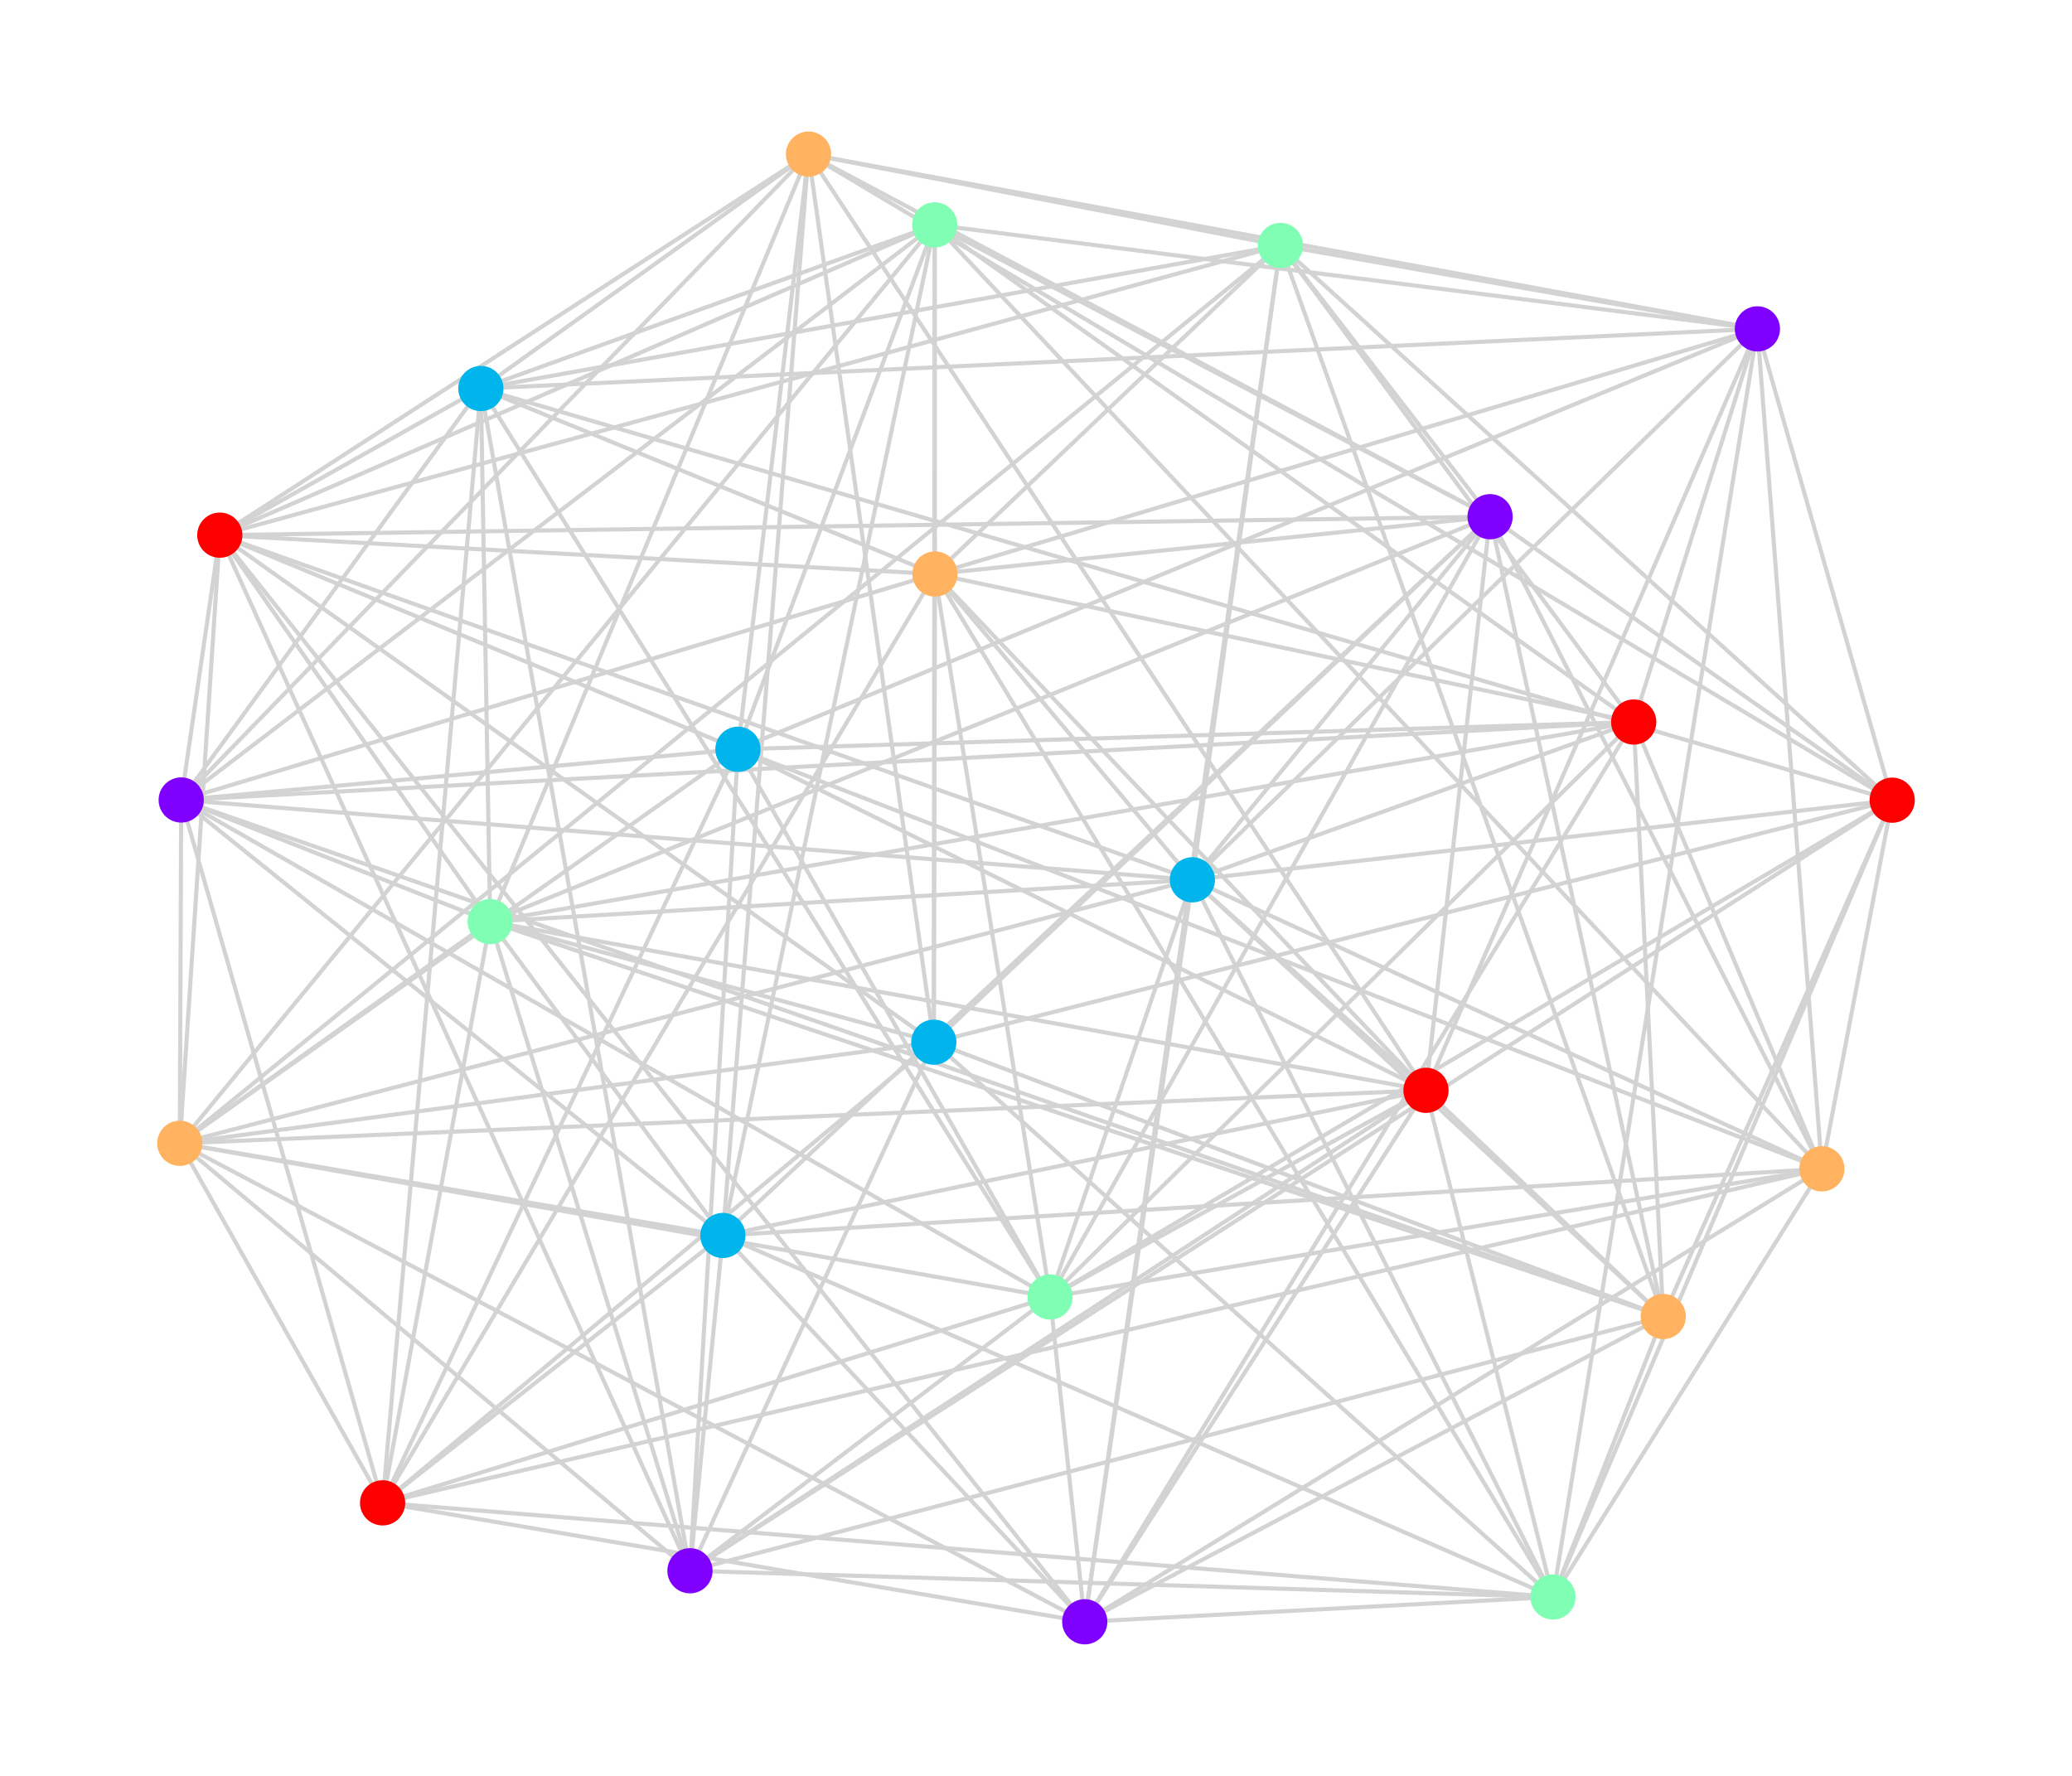 <?xml version="1.0" encoding="utf-8" standalone="no"?>
<!DOCTYPE svg PUBLIC "-//W3C//DTD SVG 1.1//EN"
  "http://www.w3.org/Graphics/SVG/1.1/DTD/svg11.dtd">
<svg xmlns:xlink="http://www.w3.org/1999/xlink" width="504pt" height="432pt" viewBox="0 0 504 432" xmlns="http://www.w3.org/2000/svg" version="1.1">
 <defs>
  <style type="text/css">*{stroke-linejoin: round; stroke-linecap: butt}</style>
 </defs>
 <g id="figure_1">
  <g id="patch_1">
   <path d="M 0 432 
L 504 432 
L 504 0 
L 0 0 
z
" style="fill: #ffffff"/>
  </g>
  <g id="axes_1">
   <g id="LineCollection_1">
    <path d="M 427.476 80.002 
L 227.427 139.629 
" clip-path="url(#pad83d7f73f)" style="fill: none; stroke: #d3d3d3"/>
    <path d="M 427.476 80.002 
L 290.038 214.023 
" clip-path="url(#pad83d7f73f)" style="fill: none; stroke: #d3d3d3"/>
    <path d="M 427.476 80.002 
L 346.863 265.227 
" clip-path="url(#pad83d7f73f)" style="fill: none; stroke: #d3d3d3"/>
    <path d="M 427.476 80.002 
L 377.751 388.481 
" clip-path="url(#pad83d7f73f)" style="fill: none; stroke: #d3d3d3"/>
    <path d="M 427.476 80.002 
L 116.966 94.506 
" clip-path="url(#pad83d7f73f)" style="fill: none; stroke: #d3d3d3"/>
    <path d="M 427.476 80.002 
L 311.459 59.709 
" clip-path="url(#pad83d7f73f)" style="fill: none; stroke: #d3d3d3"/>
    <path d="M 427.476 80.002 
L 196.67 37.488 
" clip-path="url(#pad83d7f73f)" style="fill: none; stroke: #d3d3d3"/>
    <path d="M 427.476 80.002 
L 460.264 194.651 
" clip-path="url(#pad83d7f73f)" style="fill: none; stroke: #d3d3d3"/>
    <path d="M 427.476 80.002 
L 227.358 54.706 
" clip-path="url(#pad83d7f73f)" style="fill: none; stroke: #d3d3d3"/>
    <path d="M 427.476 80.002 
L 397.388 175.639 
" clip-path="url(#pad83d7f73f)" style="fill: none; stroke: #d3d3d3"/>
    <path d="M 427.476 80.002 
L 179.499 182.269 
" clip-path="url(#pad83d7f73f)" style="fill: none; stroke: #d3d3d3"/>
    <path d="M 427.476 80.002 
L 443.161 284.327 
" clip-path="url(#pad83d7f73f)" style="fill: none; stroke: #d3d3d3"/>
    <path d="M 116.966 94.506 
L 53.468 130.182 
" clip-path="url(#pad83d7f73f)" style="fill: none; stroke: #d3d3d3"/>
    <path d="M 116.966 94.506 
L 119.229 224.194 
" clip-path="url(#pad83d7f73f)" style="fill: none; stroke: #d3d3d3"/>
    <path d="M 116.966 94.506 
L 167.832 382.099 
" clip-path="url(#pad83d7f73f)" style="fill: none; stroke: #d3d3d3"/>
    <path d="M 116.966 94.506 
L 227.358 54.706 
" clip-path="url(#pad83d7f73f)" style="fill: none; stroke: #d3d3d3"/>
    <path d="M 116.966 94.506 
L 311.459 59.709 
" clip-path="url(#pad83d7f73f)" style="fill: none; stroke: #d3d3d3"/>
    <path d="M 116.966 94.506 
L 196.67 37.488 
" clip-path="url(#pad83d7f73f)" style="fill: none; stroke: #d3d3d3"/>
    <path d="M 116.966 94.506 
L 460.264 194.651 
" clip-path="url(#pad83d7f73f)" style="fill: none; stroke: #d3d3d3"/>
    <path d="M 116.966 94.506 
L 227.427 139.629 
" clip-path="url(#pad83d7f73f)" style="fill: none; stroke: #d3d3d3"/>
    <path d="M 116.966 94.506 
L 44.077 194.604 
" clip-path="url(#pad83d7f73f)" style="fill: none; stroke: #d3d3d3"/>
    <path d="M 116.966 94.506 
L 255.425 315.5 
" clip-path="url(#pad83d7f73f)" style="fill: none; stroke: #d3d3d3"/>
    <path d="M 116.966 94.506 
L 93.065 365.583 
" clip-path="url(#pad83d7f73f)" style="fill: none; stroke: #d3d3d3"/>
    <path d="M 311.459 59.709 
L 362.454 125.694 
" clip-path="url(#pad83d7f73f)" style="fill: none; stroke: #d3d3d3"/>
    <path d="M 311.459 59.709 
L 404.567 320.258 
" clip-path="url(#pad83d7f73f)" style="fill: none; stroke: #d3d3d3"/>
    <path d="M 311.459 59.709 
L 227.427 139.629 
" clip-path="url(#pad83d7f73f)" style="fill: none; stroke: #d3d3d3"/>
    <path d="M 311.459 59.709 
L 397.388 175.639 
" clip-path="url(#pad83d7f73f)" style="fill: none; stroke: #d3d3d3"/>
    <path d="M 311.459 59.709 
L 196.67 37.488 
" clip-path="url(#pad83d7f73f)" style="fill: none; stroke: #d3d3d3"/>
    <path d="M 311.459 59.709 
L 460.264 194.651 
" clip-path="url(#pad83d7f73f)" style="fill: none; stroke: #d3d3d3"/>
    <path d="M 311.459 59.709 
L 53.468 130.182 
" clip-path="url(#pad83d7f73f)" style="fill: none; stroke: #d3d3d3"/>
    <path d="M 311.459 59.709 
L 290.038 214.023 
" clip-path="url(#pad83d7f73f)" style="fill: none; stroke: #d3d3d3"/>
    <path d="M 311.459 59.709 
L 43.736 278.119 
" clip-path="url(#pad83d7f73f)" style="fill: none; stroke: #d3d3d3"/>
    <path d="M 311.459 59.709 
L 263.856 394.512 
" clip-path="url(#pad83d7f73f)" style="fill: none; stroke: #d3d3d3"/>
    <path d="M 196.67 37.488 
L 227.143 253.527 
" clip-path="url(#pad83d7f73f)" style="fill: none; stroke: #d3d3d3"/>
    <path d="M 196.67 37.488 
L 53.468 130.182 
" clip-path="url(#pad83d7f73f)" style="fill: none; stroke: #d3d3d3"/>
    <path d="M 196.67 37.488 
L 44.077 194.604 
" clip-path="url(#pad83d7f73f)" style="fill: none; stroke: #d3d3d3"/>
    <path d="M 196.67 37.488 
L 179.499 182.269 
" clip-path="url(#pad83d7f73f)" style="fill: none; stroke: #d3d3d3"/>
    <path d="M 196.67 37.488 
L 460.264 194.651 
" clip-path="url(#pad83d7f73f)" style="fill: none; stroke: #d3d3d3"/>
    <path d="M 196.67 37.488 
L 362.454 125.694 
" clip-path="url(#pad83d7f73f)" style="fill: none; stroke: #d3d3d3"/>
    <path d="M 196.67 37.488 
L 119.229 224.194 
" clip-path="url(#pad83d7f73f)" style="fill: none; stroke: #d3d3d3"/>
    <path d="M 196.67 37.488 
L 346.863 265.227 
" clip-path="url(#pad83d7f73f)" style="fill: none; stroke: #d3d3d3"/>
    <path d="M 196.67 37.488 
L 175.832 300.545 
" clip-path="url(#pad83d7f73f)" style="fill: none; stroke: #d3d3d3"/>
    <path d="M 460.264 194.651 
L 362.454 125.694 
" clip-path="url(#pad83d7f73f)" style="fill: none; stroke: #d3d3d3"/>
    <path d="M 460.264 194.651 
L 290.038 214.023 
" clip-path="url(#pad83d7f73f)" style="fill: none; stroke: #d3d3d3"/>
    <path d="M 460.264 194.651 
L 255.425 315.5 
" clip-path="url(#pad83d7f73f)" style="fill: none; stroke: #d3d3d3"/>
    <path d="M 460.264 194.651 
L 443.161 284.327 
" clip-path="url(#pad83d7f73f)" style="fill: none; stroke: #d3d3d3"/>
    <path d="M 460.264 194.651 
L 227.143 253.527 
" clip-path="url(#pad83d7f73f)" style="fill: none; stroke: #d3d3d3"/>
    <path d="M 460.264 194.651 
L 404.567 320.258 
" clip-path="url(#pad83d7f73f)" style="fill: none; stroke: #d3d3d3"/>
    <path d="M 460.264 194.651 
L 167.832 382.099 
" clip-path="url(#pad83d7f73f)" style="fill: none; stroke: #d3d3d3"/>
    <path d="M 460.264 194.651 
L 377.751 388.481 
" clip-path="url(#pad83d7f73f)" style="fill: none; stroke: #d3d3d3"/>
    <path d="M 227.358 54.706 
L 44.077 194.604 
" clip-path="url(#pad83d7f73f)" style="fill: none; stroke: #d3d3d3"/>
    <path d="M 227.358 54.706 
L 43.736 278.119 
" clip-path="url(#pad83d7f73f)" style="fill: none; stroke: #d3d3d3"/>
    <path d="M 227.358 54.706 
L 175.832 300.545 
" clip-path="url(#pad83d7f73f)" style="fill: none; stroke: #d3d3d3"/>
    <path d="M 227.358 54.706 
L 227.427 139.629 
" clip-path="url(#pad83d7f73f)" style="fill: none; stroke: #d3d3d3"/>
    <path d="M 227.358 54.706 
L 53.468 130.182 
" clip-path="url(#pad83d7f73f)" style="fill: none; stroke: #d3d3d3"/>
    <path d="M 227.358 54.706 
L 362.454 125.694 
" clip-path="url(#pad83d7f73f)" style="fill: none; stroke: #d3d3d3"/>
    <path d="M 227.358 54.706 
L 227.143 253.527 
" clip-path="url(#pad83d7f73f)" style="fill: none; stroke: #d3d3d3"/>
    <path d="M 227.358 54.706 
L 397.388 175.639 
" clip-path="url(#pad83d7f73f)" style="fill: none; stroke: #d3d3d3"/>
    <path d="M 227.358 54.706 
L 179.499 182.269 
" clip-path="url(#pad83d7f73f)" style="fill: none; stroke: #d3d3d3"/>
    <path d="M 227.358 54.706 
L 443.161 284.327 
" clip-path="url(#pad83d7f73f)" style="fill: none; stroke: #d3d3d3"/>
    <path d="M 227.427 139.629 
L 290.038 214.023 
" clip-path="url(#pad83d7f73f)" style="fill: none; stroke: #d3d3d3"/>
    <path d="M 227.427 139.629 
L 346.863 265.227 
" clip-path="url(#pad83d7f73f)" style="fill: none; stroke: #d3d3d3"/>
    <path d="M 227.427 139.629 
L 377.751 388.481 
" clip-path="url(#pad83d7f73f)" style="fill: none; stroke: #d3d3d3"/>
    <path d="M 227.427 139.629 
L 397.388 175.639 
" clip-path="url(#pad83d7f73f)" style="fill: none; stroke: #d3d3d3"/>
    <path d="M 227.427 139.629 
L 53.468 130.182 
" clip-path="url(#pad83d7f73f)" style="fill: none; stroke: #d3d3d3"/>
    <path d="M 227.427 139.629 
L 362.454 125.694 
" clip-path="url(#pad83d7f73f)" style="fill: none; stroke: #d3d3d3"/>
    <path d="M 227.427 139.629 
L 227.143 253.527 
" clip-path="url(#pad83d7f73f)" style="fill: none; stroke: #d3d3d3"/>
    <path d="M 227.427 139.629 
L 44.077 194.604 
" clip-path="url(#pad83d7f73f)" style="fill: none; stroke: #d3d3d3"/>
    <path d="M 227.427 139.629 
L 255.425 315.5 
" clip-path="url(#pad83d7f73f)" style="fill: none; stroke: #d3d3d3"/>
    <path d="M 227.427 139.629 
L 93.065 365.583 
" clip-path="url(#pad83d7f73f)" style="fill: none; stroke: #d3d3d3"/>
    <path d="M 53.468 130.182 
L 119.229 224.194 
" clip-path="url(#pad83d7f73f)" style="fill: none; stroke: #d3d3d3"/>
    <path d="M 53.468 130.182 
L 167.832 382.099 
" clip-path="url(#pad83d7f73f)" style="fill: none; stroke: #d3d3d3"/>
    <path d="M 53.468 130.182 
L 44.077 194.604 
" clip-path="url(#pad83d7f73f)" style="fill: none; stroke: #d3d3d3"/>
    <path d="M 53.468 130.182 
L 179.499 182.269 
" clip-path="url(#pad83d7f73f)" style="fill: none; stroke: #d3d3d3"/>
    <path d="M 53.468 130.182 
L 362.454 125.694 
" clip-path="url(#pad83d7f73f)" style="fill: none; stroke: #d3d3d3"/>
    <path d="M 53.468 130.182 
L 227.143 253.527 
" clip-path="url(#pad83d7f73f)" style="fill: none; stroke: #d3d3d3"/>
    <path d="M 53.468 130.182 
L 290.038 214.023 
" clip-path="url(#pad83d7f73f)" style="fill: none; stroke: #d3d3d3"/>
    <path d="M 53.468 130.182 
L 43.736 278.119 
" clip-path="url(#pad83d7f73f)" style="fill: none; stroke: #d3d3d3"/>
    <path d="M 53.468 130.182 
L 263.856 394.512 
" clip-path="url(#pad83d7f73f)" style="fill: none; stroke: #d3d3d3"/>
    <path d="M 362.454 125.694 
L 404.567 320.258 
" clip-path="url(#pad83d7f73f)" style="fill: none; stroke: #d3d3d3"/>
    <path d="M 362.454 125.694 
L 290.038 214.023 
" clip-path="url(#pad83d7f73f)" style="fill: none; stroke: #d3d3d3"/>
    <path d="M 362.454 125.694 
L 255.425 315.5 
" clip-path="url(#pad83d7f73f)" style="fill: none; stroke: #d3d3d3"/>
    <path d="M 362.454 125.694 
L 443.161 284.327 
" clip-path="url(#pad83d7f73f)" style="fill: none; stroke: #d3d3d3"/>
    <path d="M 362.454 125.694 
L 227.143 253.527 
" clip-path="url(#pad83d7f73f)" style="fill: none; stroke: #d3d3d3"/>
    <path d="M 362.454 125.694 
L 119.229 224.194 
" clip-path="url(#pad83d7f73f)" style="fill: none; stroke: #d3d3d3"/>
    <path d="M 362.454 125.694 
L 346.863 265.227 
" clip-path="url(#pad83d7f73f)" style="fill: none; stroke: #d3d3d3"/>
    <path d="M 362.454 125.694 
L 175.832 300.545 
" clip-path="url(#pad83d7f73f)" style="fill: none; stroke: #d3d3d3"/>
    <path d="M 227.143 253.527 
L 119.229 224.194 
" clip-path="url(#pad83d7f73f)" style="fill: none; stroke: #d3d3d3"/>
    <path d="M 227.143 253.527 
L 43.736 278.119 
" clip-path="url(#pad83d7f73f)" style="fill: none; stroke: #d3d3d3"/>
    <path d="M 227.143 253.527 
L 93.065 365.583 
" clip-path="url(#pad83d7f73f)" style="fill: none; stroke: #d3d3d3"/>
    <path d="M 227.143 253.527 
L 404.567 320.258 
" clip-path="url(#pad83d7f73f)" style="fill: none; stroke: #d3d3d3"/>
    <path d="M 227.143 253.527 
L 167.832 382.099 
" clip-path="url(#pad83d7f73f)" style="fill: none; stroke: #d3d3d3"/>
    <path d="M 227.143 253.527 
L 377.751 388.481 
" clip-path="url(#pad83d7f73f)" style="fill: none; stroke: #d3d3d3"/>
    <path d="M 397.388 175.639 
L 255.425 315.5 
" clip-path="url(#pad83d7f73f)" style="fill: none; stroke: #d3d3d3"/>
    <path d="M 397.388 175.639 
L 263.856 394.512 
" clip-path="url(#pad83d7f73f)" style="fill: none; stroke: #d3d3d3"/>
    <path d="M 397.388 175.639 
L 44.077 194.604 
" clip-path="url(#pad83d7f73f)" style="fill: none; stroke: #d3d3d3"/>
    <path d="M 397.388 175.639 
L 290.038 214.023 
" clip-path="url(#pad83d7f73f)" style="fill: none; stroke: #d3d3d3"/>
    <path d="M 397.388 175.639 
L 119.229 224.194 
" clip-path="url(#pad83d7f73f)" style="fill: none; stroke: #d3d3d3"/>
    <path d="M 397.388 175.639 
L 404.567 320.258 
" clip-path="url(#pad83d7f73f)" style="fill: none; stroke: #d3d3d3"/>
    <path d="M 397.388 175.639 
L 179.499 182.269 
" clip-path="url(#pad83d7f73f)" style="fill: none; stroke: #d3d3d3"/>
    <path d="M 397.388 175.639 
L 443.161 284.327 
" clip-path="url(#pad83d7f73f)" style="fill: none; stroke: #d3d3d3"/>
    <path d="M 44.077 194.604 
L 43.736 278.119 
" clip-path="url(#pad83d7f73f)" style="fill: none; stroke: #d3d3d3"/>
    <path d="M 44.077 194.604 
L 175.832 300.545 
" clip-path="url(#pad83d7f73f)" style="fill: none; stroke: #d3d3d3"/>
    <path d="M 44.077 194.604 
L 179.499 182.269 
" clip-path="url(#pad83d7f73f)" style="fill: none; stroke: #d3d3d3"/>
    <path d="M 44.077 194.604 
L 290.038 214.023 
" clip-path="url(#pad83d7f73f)" style="fill: none; stroke: #d3d3d3"/>
    <path d="M 44.077 194.604 
L 119.229 224.194 
" clip-path="url(#pad83d7f73f)" style="fill: none; stroke: #d3d3d3"/>
    <path d="M 44.077 194.604 
L 404.567 320.258 
" clip-path="url(#pad83d7f73f)" style="fill: none; stroke: #d3d3d3"/>
    <path d="M 44.077 194.604 
L 255.425 315.5 
" clip-path="url(#pad83d7f73f)" style="fill: none; stroke: #d3d3d3"/>
    <path d="M 44.077 194.604 
L 93.065 365.583 
" clip-path="url(#pad83d7f73f)" style="fill: none; stroke: #d3d3d3"/>
    <path d="M 290.038 214.023 
L 346.863 265.227 
" clip-path="url(#pad83d7f73f)" style="fill: none; stroke: #d3d3d3"/>
    <path d="M 290.038 214.023 
L 377.751 388.481 
" clip-path="url(#pad83d7f73f)" style="fill: none; stroke: #d3d3d3"/>
    <path d="M 290.038 214.023 
L 255.425 315.5 
" clip-path="url(#pad83d7f73f)" style="fill: none; stroke: #d3d3d3"/>
    <path d="M 290.038 214.023 
L 443.161 284.327 
" clip-path="url(#pad83d7f73f)" style="fill: none; stroke: #d3d3d3"/>
    <path d="M 290.038 214.023 
L 119.229 224.194 
" clip-path="url(#pad83d7f73f)" style="fill: none; stroke: #d3d3d3"/>
    <path d="M 290.038 214.023 
L 404.567 320.258 
" clip-path="url(#pad83d7f73f)" style="fill: none; stroke: #d3d3d3"/>
    <path d="M 290.038 214.023 
L 43.736 278.119 
" clip-path="url(#pad83d7f73f)" style="fill: none; stroke: #d3d3d3"/>
    <path d="M 290.038 214.023 
L 263.856 394.512 
" clip-path="url(#pad83d7f73f)" style="fill: none; stroke: #d3d3d3"/>
    <path d="M 119.229 224.194 
L 167.832 382.099 
" clip-path="url(#pad83d7f73f)" style="fill: none; stroke: #d3d3d3"/>
    <path d="M 119.229 224.194 
L 43.736 278.119 
" clip-path="url(#pad83d7f73f)" style="fill: none; stroke: #d3d3d3"/>
    <path d="M 119.229 224.194 
L 93.065 365.583 
" clip-path="url(#pad83d7f73f)" style="fill: none; stroke: #d3d3d3"/>
    <path d="M 119.229 224.194 
L 404.567 320.258 
" clip-path="url(#pad83d7f73f)" style="fill: none; stroke: #d3d3d3"/>
    <path d="M 119.229 224.194 
L 346.863 265.227 
" clip-path="url(#pad83d7f73f)" style="fill: none; stroke: #d3d3d3"/>
    <path d="M 119.229 224.194 
L 175.832 300.545 
" clip-path="url(#pad83d7f73f)" style="fill: none; stroke: #d3d3d3"/>
    <path d="M 404.567 320.258 
L 346.863 265.227 
" clip-path="url(#pad83d7f73f)" style="fill: none; stroke: #d3d3d3"/>
    <path d="M 404.567 320.258 
L 263.856 394.512 
" clip-path="url(#pad83d7f73f)" style="fill: none; stroke: #d3d3d3"/>
    <path d="M 404.567 320.258 
L 167.832 382.099 
" clip-path="url(#pad83d7f73f)" style="fill: none; stroke: #d3d3d3"/>
    <path d="M 404.567 320.258 
L 377.751 388.481 
" clip-path="url(#pad83d7f73f)" style="fill: none; stroke: #d3d3d3"/>
    <path d="M 179.499 182.269 
L 93.065 365.583 
" clip-path="url(#pad83d7f73f)" style="fill: none; stroke: #d3d3d3"/>
    <path d="M 179.499 182.269 
L 255.425 315.5 
" clip-path="url(#pad83d7f73f)" style="fill: none; stroke: #d3d3d3"/>
    <path d="M 179.499 182.269 
L 43.736 278.119 
" clip-path="url(#pad83d7f73f)" style="fill: none; stroke: #d3d3d3"/>
    <path d="M 179.499 182.269 
L 346.863 265.227 
" clip-path="url(#pad83d7f73f)" style="fill: none; stroke: #d3d3d3"/>
    <path d="M 179.499 182.269 
L 167.832 382.099 
" clip-path="url(#pad83d7f73f)" style="fill: none; stroke: #d3d3d3"/>
    <path d="M 179.499 182.269 
L 443.161 284.327 
" clip-path="url(#pad83d7f73f)" style="fill: none; stroke: #d3d3d3"/>
    <path d="M 255.425 315.5 
L 263.856 394.512 
" clip-path="url(#pad83d7f73f)" style="fill: none; stroke: #d3d3d3"/>
    <path d="M 255.425 315.5 
L 443.161 284.327 
" clip-path="url(#pad83d7f73f)" style="fill: none; stroke: #d3d3d3"/>
    <path d="M 255.425 315.5 
L 43.736 278.119 
" clip-path="url(#pad83d7f73f)" style="fill: none; stroke: #d3d3d3"/>
    <path d="M 255.425 315.5 
L 346.863 265.227 
" clip-path="url(#pad83d7f73f)" style="fill: none; stroke: #d3d3d3"/>
    <path d="M 255.425 315.5 
L 167.832 382.099 
" clip-path="url(#pad83d7f73f)" style="fill: none; stroke: #d3d3d3"/>
    <path d="M 255.425 315.5 
L 93.065 365.583 
" clip-path="url(#pad83d7f73f)" style="fill: none; stroke: #d3d3d3"/>
    <path d="M 43.736 278.119 
L 175.832 300.545 
" clip-path="url(#pad83d7f73f)" style="fill: none; stroke: #d3d3d3"/>
    <path d="M 43.736 278.119 
L 93.065 365.583 
" clip-path="url(#pad83d7f73f)" style="fill: none; stroke: #d3d3d3"/>
    <path d="M 43.736 278.119 
L 346.863 265.227 
" clip-path="url(#pad83d7f73f)" style="fill: none; stroke: #d3d3d3"/>
    <path d="M 43.736 278.119 
L 167.832 382.099 
" clip-path="url(#pad83d7f73f)" style="fill: none; stroke: #d3d3d3"/>
    <path d="M 43.736 278.119 
L 263.856 394.512 
" clip-path="url(#pad83d7f73f)" style="fill: none; stroke: #d3d3d3"/>
    <path d="M 346.863 265.227 
L 377.751 388.481 
" clip-path="url(#pad83d7f73f)" style="fill: none; stroke: #d3d3d3"/>
    <path d="M 346.863 265.227 
L 263.856 394.512 
" clip-path="url(#pad83d7f73f)" style="fill: none; stroke: #d3d3d3"/>
    <path d="M 346.863 265.227 
L 167.832 382.099 
" clip-path="url(#pad83d7f73f)" style="fill: none; stroke: #d3d3d3"/>
    <path d="M 346.863 265.227 
L 175.832 300.545 
" clip-path="url(#pad83d7f73f)" style="fill: none; stroke: #d3d3d3"/>
    <path d="M 167.832 382.099 
L 175.832 300.545 
" clip-path="url(#pad83d7f73f)" style="fill: none; stroke: #d3d3d3"/>
    <path d="M 167.832 382.099 
L 377.751 388.481 
" clip-path="url(#pad83d7f73f)" style="fill: none; stroke: #d3d3d3"/>
    <path d="M 443.161 284.327 
L 93.065 365.583 
" clip-path="url(#pad83d7f73f)" style="fill: none; stroke: #d3d3d3"/>
    <path d="M 443.161 284.327 
L 263.856 394.512 
" clip-path="url(#pad83d7f73f)" style="fill: none; stroke: #d3d3d3"/>
    <path d="M 443.161 284.327 
L 175.832 300.545 
" clip-path="url(#pad83d7f73f)" style="fill: none; stroke: #d3d3d3"/>
    <path d="M 443.161 284.327 
L 377.751 388.481 
" clip-path="url(#pad83d7f73f)" style="fill: none; stroke: #d3d3d3"/>
    <path d="M 93.065 365.583 
L 263.856 394.512 
" clip-path="url(#pad83d7f73f)" style="fill: none; stroke: #d3d3d3"/>
    <path d="M 93.065 365.583 
L 175.832 300.545 
" clip-path="url(#pad83d7f73f)" style="fill: none; stroke: #d3d3d3"/>
    <path d="M 93.065 365.583 
L 377.751 388.481 
" clip-path="url(#pad83d7f73f)" style="fill: none; stroke: #d3d3d3"/>
    <path d="M 263.856 394.512 
L 175.832 300.545 
" clip-path="url(#pad83d7f73f)" style="fill: none; stroke: #d3d3d3"/>
    <path d="M 263.856 394.512 
L 377.751 388.481 
" clip-path="url(#pad83d7f73f)" style="fill: none; stroke: #d3d3d3"/>
    <path d="M 175.832 300.545 
L 377.751 388.481 
" clip-path="url(#pad83d7f73f)" style="fill: none; stroke: #d3d3d3"/>
   </g>
   <g id="PathCollection_1">
    <defs>
     <path id="C0_0_2a69c4fa6f" d="M 0 5 
C 1.326 5 2.598 4.473 3.536 3.536 
C 4.473 2.598 5 1.326 5 -0 
C 5 -1.326 4.473 -2.598 3.536 -3.536 
C 2.598 -4.473 1.326 -5 0 -5 
C -1.326 -5 -2.598 -4.473 -3.536 -3.536 
C -4.473 -2.598 -5 -1.326 -5 0 
C -5 1.326 -4.473 2.598 -3.536 3.536 
C -2.598 4.473 -1.326 5 0 5 
z
"/>
    </defs>
    <g clip-path="url(#pad83d7f73f)">
     <use xlink:href="#C0_0_2a69c4fa6f" x="427.476" y="80.002" style="fill: #8000ff; stroke: #8000ff"/>
    </g>
    <g clip-path="url(#pad83d7f73f)">
     <use xlink:href="#C0_0_2a69c4fa6f" x="116.966" y="94.506" style="fill: #00b5eb; stroke: #00b5eb"/>
    </g>
    <g clip-path="url(#pad83d7f73f)">
     <use xlink:href="#C0_0_2a69c4fa6f" x="311.459" y="59.709" style="fill: #80ffb4; stroke: #80ffb4"/>
    </g>
    <g clip-path="url(#pad83d7f73f)">
     <use xlink:href="#C0_0_2a69c4fa6f" x="196.67" y="37.488" style="fill: #ffb360; stroke: #ffb360"/>
    </g>
    <g clip-path="url(#pad83d7f73f)">
     <use xlink:href="#C0_0_2a69c4fa6f" x="460.264" y="194.651" style="fill: #ff0000; stroke: #ff0000"/>
    </g>
    <g clip-path="url(#pad83d7f73f)">
     <use xlink:href="#C0_0_2a69c4fa6f" x="227.358" y="54.706" style="fill: #80ffb4; stroke: #80ffb4"/>
    </g>
    <g clip-path="url(#pad83d7f73f)">
     <use xlink:href="#C0_0_2a69c4fa6f" x="227.427" y="139.629" style="fill: #ffb360; stroke: #ffb360"/>
    </g>
    <g clip-path="url(#pad83d7f73f)">
     <use xlink:href="#C0_0_2a69c4fa6f" x="53.468" y="130.182" style="fill: #ff0000; stroke: #ff0000"/>
    </g>
    <g clip-path="url(#pad83d7f73f)">
     <use xlink:href="#C0_0_2a69c4fa6f" x="362.454" y="125.694" style="fill: #8000ff; stroke: #8000ff"/>
    </g>
    <g clip-path="url(#pad83d7f73f)">
     <use xlink:href="#C0_0_2a69c4fa6f" x="227.143" y="253.527" style="fill: #00b5eb; stroke: #00b5eb"/>
    </g>
    <g clip-path="url(#pad83d7f73f)">
     <use xlink:href="#C0_0_2a69c4fa6f" x="397.388" y="175.639" style="fill: #ff0000; stroke: #ff0000"/>
    </g>
    <g clip-path="url(#pad83d7f73f)">
     <use xlink:href="#C0_0_2a69c4fa6f" x="44.077" y="194.604" style="fill: #8000ff; stroke: #8000ff"/>
    </g>
    <g clip-path="url(#pad83d7f73f)">
     <use xlink:href="#C0_0_2a69c4fa6f" x="290.038" y="214.023" style="fill: #00b5eb; stroke: #00b5eb"/>
    </g>
    <g clip-path="url(#pad83d7f73f)">
     <use xlink:href="#C0_0_2a69c4fa6f" x="119.229" y="224.194" style="fill: #80ffb4; stroke: #80ffb4"/>
    </g>
    <g clip-path="url(#pad83d7f73f)">
     <use xlink:href="#C0_0_2a69c4fa6f" x="404.567" y="320.258" style="fill: #ffb360; stroke: #ffb360"/>
    </g>
    <g clip-path="url(#pad83d7f73f)">
     <use xlink:href="#C0_0_2a69c4fa6f" x="179.499" y="182.269" style="fill: #00b5eb; stroke: #00b5eb"/>
    </g>
    <g clip-path="url(#pad83d7f73f)">
     <use xlink:href="#C0_0_2a69c4fa6f" x="255.425" y="315.5" style="fill: #80ffb4; stroke: #80ffb4"/>
    </g>
    <g clip-path="url(#pad83d7f73f)">
     <use xlink:href="#C0_0_2a69c4fa6f" x="43.736" y="278.119" style="fill: #ffb360; stroke: #ffb360"/>
    </g>
    <g clip-path="url(#pad83d7f73f)">
     <use xlink:href="#C0_0_2a69c4fa6f" x="346.863" y="265.227" style="fill: #ff0000; stroke: #ff0000"/>
    </g>
    <g clip-path="url(#pad83d7f73f)">
     <use xlink:href="#C0_0_2a69c4fa6f" x="167.832" y="382.099" style="fill: #8000ff; stroke: #8000ff"/>
    </g>
    <g clip-path="url(#pad83d7f73f)">
     <use xlink:href="#C0_0_2a69c4fa6f" x="443.161" y="284.327" style="fill: #ffb360; stroke: #ffb360"/>
    </g>
    <g clip-path="url(#pad83d7f73f)">
     <use xlink:href="#C0_0_2a69c4fa6f" x="93.065" y="365.583" style="fill: #ff0000; stroke: #ff0000"/>
    </g>
    <g clip-path="url(#pad83d7f73f)">
     <use xlink:href="#C0_0_2a69c4fa6f" x="263.856" y="394.512" style="fill: #8000ff; stroke: #8000ff"/>
    </g>
    <g clip-path="url(#pad83d7f73f)">
     <use xlink:href="#C0_0_2a69c4fa6f" x="175.832" y="300.545" style="fill: #00b5eb; stroke: #00b5eb"/>
    </g>
    <g clip-path="url(#pad83d7f73f)">
     <use xlink:href="#C0_0_2a69c4fa6f" x="377.751" y="388.481" style="fill: #80ffb4; stroke: #80ffb4"/>
    </g>
   </g>
   <g id="text_1">
    <!-- Colored Graph - queen5_5 -->
    <g transform="translate(173.246 -6) scale(0.12 -0.12)">
     <defs>
      <path id="DejaVuSans-43" d="M 4122 4306 
L 4122 3641 
Q 3803 3938 3442 4084 
Q 3081 4231 2675 4231 
Q 1875 4231 1450 3742 
Q 1025 3253 1025 2328 
Q 1025 1406 1450 917 
Q 1875 428 2675 428 
Q 3081 428 3442 575 
Q 3803 722 4122 1019 
L 4122 359 
Q 3791 134 3420 21 
Q 3050 -91 2638 -91 
Q 1578 -91 968 557 
Q 359 1206 359 2328 
Q 359 3453 968 4101 
Q 1578 4750 2638 4750 
Q 3056 4750 3426 4639 
Q 3797 4528 4122 4306 
z
" transform="scale(0.016)"/>
      <path id="DejaVuSans-6f" d="M 1959 3097 
Q 1497 3097 1228 2736 
Q 959 2375 959 1747 
Q 959 1119 1226 758 
Q 1494 397 1959 397 
Q 2419 397 2687 759 
Q 2956 1122 2956 1747 
Q 2956 2369 2687 2733 
Q 2419 3097 1959 3097 
z
M 1959 3584 
Q 2709 3584 3137 3096 
Q 3566 2609 3566 1747 
Q 3566 888 3137 398 
Q 2709 -91 1959 -91 
Q 1206 -91 779 398 
Q 353 888 353 1747 
Q 353 2609 779 3096 
Q 1206 3584 1959 3584 
z
" transform="scale(0.016)"/>
      <path id="DejaVuSans-6c" d="M 603 4863 
L 1178 4863 
L 1178 0 
L 603 0 
L 603 4863 
z
" transform="scale(0.016)"/>
      <path id="DejaVuSans-72" d="M 2631 2963 
Q 2534 3019 2420 3045 
Q 2306 3072 2169 3072 
Q 1681 3072 1420 2755 
Q 1159 2438 1159 1844 
L 1159 0 
L 581 0 
L 581 3500 
L 1159 3500 
L 1159 2956 
Q 1341 3275 1631 3429 
Q 1922 3584 2338 3584 
Q 2397 3584 2469 3576 
Q 2541 3569 2628 3553 
L 2631 2963 
z
" transform="scale(0.016)"/>
      <path id="DejaVuSans-65" d="M 3597 1894 
L 3597 1613 
L 953 1613 
Q 991 1019 1311 708 
Q 1631 397 2203 397 
Q 2534 397 2845 478 
Q 3156 559 3463 722 
L 3463 178 
Q 3153 47 2828 -22 
Q 2503 -91 2169 -91 
Q 1331 -91 842 396 
Q 353 884 353 1716 
Q 353 2575 817 3079 
Q 1281 3584 2069 3584 
Q 2775 3584 3186 3129 
Q 3597 2675 3597 1894 
z
M 3022 2063 
Q 3016 2534 2758 2815 
Q 2500 3097 2075 3097 
Q 1594 3097 1305 2825 
Q 1016 2553 972 2059 
L 3022 2063 
z
" transform="scale(0.016)"/>
      <path id="DejaVuSans-64" d="M 2906 2969 
L 2906 4863 
L 3481 4863 
L 3481 0 
L 2906 0 
L 2906 525 
Q 2725 213 2448 61 
Q 2172 -91 1784 -91 
Q 1150 -91 751 415 
Q 353 922 353 1747 
Q 353 2572 751 3078 
Q 1150 3584 1784 3584 
Q 2172 3584 2448 3432 
Q 2725 3281 2906 2969 
z
M 947 1747 
Q 947 1113 1208 752 
Q 1469 391 1925 391 
Q 2381 391 2643 752 
Q 2906 1113 2906 1747 
Q 2906 2381 2643 2742 
Q 2381 3103 1925 3103 
Q 1469 3103 1208 2742 
Q 947 2381 947 1747 
z
" transform="scale(0.016)"/>
      <path id="DejaVuSans-20" transform="scale(0.016)"/>
      <path id="DejaVuSans-47" d="M 3809 666 
L 3809 1919 
L 2778 1919 
L 2778 2438 
L 4434 2438 
L 4434 434 
Q 4069 175 3628 42 
Q 3188 -91 2688 -91 
Q 1594 -91 976 548 
Q 359 1188 359 2328 
Q 359 3472 976 4111 
Q 1594 4750 2688 4750 
Q 3144 4750 3555 4637 
Q 3966 4525 4313 4306 
L 4313 3634 
Q 3963 3931 3569 4081 
Q 3175 4231 2741 4231 
Q 1884 4231 1454 3753 
Q 1025 3275 1025 2328 
Q 1025 1384 1454 906 
Q 1884 428 2741 428 
Q 3075 428 3337 486 
Q 3600 544 3809 666 
z
" transform="scale(0.016)"/>
      <path id="DejaVuSans-61" d="M 2194 1759 
Q 1497 1759 1228 1600 
Q 959 1441 959 1056 
Q 959 750 1161 570 
Q 1363 391 1709 391 
Q 2188 391 2477 730 
Q 2766 1069 2766 1631 
L 2766 1759 
L 2194 1759 
z
M 3341 1997 
L 3341 0 
L 2766 0 
L 2766 531 
Q 2569 213 2275 61 
Q 1981 -91 1556 -91 
Q 1019 -91 701 211 
Q 384 513 384 1019 
Q 384 1609 779 1909 
Q 1175 2209 1959 2209 
L 2766 2209 
L 2766 2266 
Q 2766 2663 2505 2880 
Q 2244 3097 1772 3097 
Q 1472 3097 1187 3025 
Q 903 2953 641 2809 
L 641 3341 
Q 956 3463 1253 3523 
Q 1550 3584 1831 3584 
Q 2591 3584 2966 3190 
Q 3341 2797 3341 1997 
z
" transform="scale(0.016)"/>
      <path id="DejaVuSans-70" d="M 1159 525 
L 1159 -1331 
L 581 -1331 
L 581 3500 
L 1159 3500 
L 1159 2969 
Q 1341 3281 1617 3432 
Q 1894 3584 2278 3584 
Q 2916 3584 3314 3078 
Q 3713 2572 3713 1747 
Q 3713 922 3314 415 
Q 2916 -91 2278 -91 
Q 1894 -91 1617 61 
Q 1341 213 1159 525 
z
M 3116 1747 
Q 3116 2381 2855 2742 
Q 2594 3103 2138 3103 
Q 1681 3103 1420 2742 
Q 1159 2381 1159 1747 
Q 1159 1113 1420 752 
Q 1681 391 2138 391 
Q 2594 391 2855 752 
Q 3116 1113 3116 1747 
z
" transform="scale(0.016)"/>
      <path id="DejaVuSans-68" d="M 3513 2113 
L 3513 0 
L 2938 0 
L 2938 2094 
Q 2938 2591 2744 2837 
Q 2550 3084 2163 3084 
Q 1697 3084 1428 2787 
Q 1159 2491 1159 1978 
L 1159 0 
L 581 0 
L 581 4863 
L 1159 4863 
L 1159 2956 
Q 1366 3272 1645 3428 
Q 1925 3584 2291 3584 
Q 2894 3584 3203 3211 
Q 3513 2838 3513 2113 
z
" transform="scale(0.016)"/>
      <path id="DejaVuSans-2d" d="M 313 2009 
L 1997 2009 
L 1997 1497 
L 313 1497 
L 313 2009 
z
" transform="scale(0.016)"/>
      <path id="DejaVuSans-71" d="M 947 1747 
Q 947 1113 1208 752 
Q 1469 391 1925 391 
Q 2381 391 2643 752 
Q 2906 1113 2906 1747 
Q 2906 2381 2643 2742 
Q 2381 3103 1925 3103 
Q 1469 3103 1208 2742 
Q 947 2381 947 1747 
z
M 2906 525 
Q 2725 213 2448 61 
Q 2172 -91 1784 -91 
Q 1150 -91 751 415 
Q 353 922 353 1747 
Q 353 2572 751 3078 
Q 1150 3584 1784 3584 
Q 2172 3584 2448 3432 
Q 2725 3281 2906 2969 
L 2906 3500 
L 3481 3500 
L 3481 -1331 
L 2906 -1331 
L 2906 525 
z
" transform="scale(0.016)"/>
      <path id="DejaVuSans-75" d="M 544 1381 
L 544 3500 
L 1119 3500 
L 1119 1403 
Q 1119 906 1312 657 
Q 1506 409 1894 409 
Q 2359 409 2629 706 
Q 2900 1003 2900 1516 
L 2900 3500 
L 3475 3500 
L 3475 0 
L 2900 0 
L 2900 538 
Q 2691 219 2414 64 
Q 2138 -91 1772 -91 
Q 1169 -91 856 284 
Q 544 659 544 1381 
z
M 1991 3584 
L 1991 3584 
z
" transform="scale(0.016)"/>
      <path id="DejaVuSans-6e" d="M 3513 2113 
L 3513 0 
L 2938 0 
L 2938 2094 
Q 2938 2591 2744 2837 
Q 2550 3084 2163 3084 
Q 1697 3084 1428 2787 
Q 1159 2491 1159 1978 
L 1159 0 
L 581 0 
L 581 3500 
L 1159 3500 
L 1159 2956 
Q 1366 3272 1645 3428 
Q 1925 3584 2291 3584 
Q 2894 3584 3203 3211 
Q 3513 2838 3513 2113 
z
" transform="scale(0.016)"/>
      <path id="DejaVuSans-35" d="M 691 4666 
L 3169 4666 
L 3169 4134 
L 1269 4134 
L 1269 2991 
Q 1406 3038 1543 3061 
Q 1681 3084 1819 3084 
Q 2600 3084 3056 2656 
Q 3513 2228 3513 1497 
Q 3513 744 3044 326 
Q 2575 -91 1722 -91 
Q 1428 -91 1123 -41 
Q 819 9 494 109 
L 494 744 
Q 775 591 1075 516 
Q 1375 441 1709 441 
Q 2250 441 2565 725 
Q 2881 1009 2881 1497 
Q 2881 1984 2565 2268 
Q 2250 2553 1709 2553 
Q 1456 2553 1204 2497 
Q 953 2441 691 2322 
L 691 4666 
z
" transform="scale(0.016)"/>
      <path id="DejaVuSans-5f" d="M 3263 -1063 
L 3263 -1509 
L -63 -1509 
L -63 -1063 
L 3263 -1063 
z
" transform="scale(0.016)"/>
     </defs>
     <use xlink:href="#DejaVuSans-43"/>
     <use xlink:href="#DejaVuSans-6f" transform="translate(69.824 0)"/>
     <use xlink:href="#DejaVuSans-6c" transform="translate(131.006 0)"/>
     <use xlink:href="#DejaVuSans-6f" transform="translate(158.789 0)"/>
     <use xlink:href="#DejaVuSans-72" transform="translate(219.971 0)"/>
     <use xlink:href="#DejaVuSans-65" transform="translate(258.834 0)"/>
     <use xlink:href="#DejaVuSans-64" transform="translate(320.357 0)"/>
     <use xlink:href="#DejaVuSans-20" transform="translate(383.834 0)"/>
     <use xlink:href="#DejaVuSans-47" transform="translate(415.621 0)"/>
     <use xlink:href="#DejaVuSans-72" transform="translate(493.111 0)"/>
     <use xlink:href="#DejaVuSans-61" transform="translate(534.225 0)"/>
     <use xlink:href="#DejaVuSans-70" transform="translate(595.504 0)"/>
     <use xlink:href="#DejaVuSans-68" transform="translate(658.98 0)"/>
     <use xlink:href="#DejaVuSans-20" transform="translate(722.359 0)"/>
     <use xlink:href="#DejaVuSans-2d" transform="translate(754.146 0)"/>
     <use xlink:href="#DejaVuSans-20" transform="translate(790.23 0)"/>
     <use xlink:href="#DejaVuSans-71" transform="translate(822.018 0)"/>
     <use xlink:href="#DejaVuSans-75" transform="translate(885.494 0)"/>
     <use xlink:href="#DejaVuSans-65" transform="translate(948.873 0)"/>
     <use xlink:href="#DejaVuSans-65" transform="translate(1010.396 0)"/>
     <use xlink:href="#DejaVuSans-6e" transform="translate(1071.92 0)"/>
     <use xlink:href="#DejaVuSans-35" transform="translate(1135.299 0)"/>
     <use xlink:href="#DejaVuSans-5f" transform="translate(1198.922 0)"/>
     <use xlink:href="#DejaVuSans-35" transform="translate(1248.922 0)"/>
    </g>
   </g>
   <g id="legend_1">
    <g id="patch_2">
     <path d="M 536.2 96.069 
L 603.85 96.069 
Q 605.85 96.069 605.85 94.069 
L 605.85 7 
Q 605.85 5 603.85 5 
L 536.2 5 
Q 534.2 5 534.2 7 
L 534.2 94.069 
Q 534.2 96.069 536.2 96.069 
z
" style="fill: #ffffff; opacity: 0.8; stroke: #cccccc; stroke-linejoin: miter"/>
    </g>
    <g id="text_2">
     <!-- Colors -->
     <g transform="translate(554.366 16.598) scale(0.1 -0.1)">
      <defs>
       <path id="DejaVuSans-73" d="M 2834 3397 
L 2834 2853 
Q 2591 2978 2328 3040 
Q 2066 3103 1784 3103 
Q 1356 3103 1142 2972 
Q 928 2841 928 2578 
Q 928 2378 1081 2264 
Q 1234 2150 1697 2047 
L 1894 2003 
Q 2506 1872 2764 1633 
Q 3022 1394 3022 966 
Q 3022 478 2636 193 
Q 2250 -91 1575 -91 
Q 1294 -91 989 -36 
Q 684 19 347 128 
L 347 722 
Q 666 556 975 473 
Q 1284 391 1588 391 
Q 1994 391 2212 530 
Q 2431 669 2431 922 
Q 2431 1156 2273 1281 
Q 2116 1406 1581 1522 
L 1381 1569 
Q 847 1681 609 1914 
Q 372 2147 372 2553 
Q 372 3047 722 3315 
Q 1072 3584 1716 3584 
Q 2034 3584 2315 3537 
Q 2597 3491 2834 3397 
z
" transform="scale(0.016)"/>
      </defs>
      <use xlink:href="#DejaVuSans-43"/>
      <use xlink:href="#DejaVuSans-6f" transform="translate(69.824 0)"/>
      <use xlink:href="#DejaVuSans-6c" transform="translate(131.006 0)"/>
      <use xlink:href="#DejaVuSans-6f" transform="translate(158.789 0)"/>
      <use xlink:href="#DejaVuSans-72" transform="translate(219.971 0)"/>
      <use xlink:href="#DejaVuSans-73" transform="translate(261.084 0)"/>
     </g>
    </g>
    <g id="patch_3">
     <path d="M 538.2 31.277 
L 558.2 31.277 
L 558.2 24.277 
L 538.2 24.277 
z
" style="fill: #1996f3; stroke: #1996f3; stroke-linejoin: miter"/>
    </g>
    <g id="text_3">
     <!-- Color 1 -->
     <g transform="translate(566.2 31.277) scale(0.1 -0.1)">
      <defs>
       <path id="DejaVuSans-31" d="M 794 531 
L 1825 531 
L 1825 4091 
L 703 3866 
L 703 4441 
L 1819 4666 
L 2450 4666 
L 2450 531 
L 3481 531 
L 3481 0 
L 794 0 
L 794 531 
z
" transform="scale(0.016)"/>
      </defs>
      <use xlink:href="#DejaVuSans-43"/>
      <use xlink:href="#DejaVuSans-6f" transform="translate(69.824 0)"/>
      <use xlink:href="#DejaVuSans-6c" transform="translate(131.006 0)"/>
      <use xlink:href="#DejaVuSans-6f" transform="translate(158.789 0)"/>
      <use xlink:href="#DejaVuSans-72" transform="translate(219.971 0)"/>
      <use xlink:href="#DejaVuSans-20" transform="translate(261.084 0)"/>
      <use xlink:href="#DejaVuSans-31" transform="translate(292.871 0)"/>
     </g>
    </g>
    <g id="patch_4">
     <path d="M 538.2 45.955 
L 558.2 45.955 
L 558.2 38.955 
L 538.2 38.955 
z
" style="fill: #4df3ce; stroke: #4df3ce; stroke-linejoin: miter"/>
    </g>
    <g id="text_4">
     <!-- Color 2 -->
     <g transform="translate(566.2 45.955) scale(0.1 -0.1)">
      <defs>
       <path id="DejaVuSans-32" d="M 1228 531 
L 3431 531 
L 3431 0 
L 469 0 
L 469 531 
Q 828 903 1448 1529 
Q 2069 2156 2228 2338 
Q 2531 2678 2651 2914 
Q 2772 3150 2772 3378 
Q 2772 3750 2511 3984 
Q 2250 4219 1831 4219 
Q 1534 4219 1204 4116 
Q 875 4013 500 3803 
L 500 4441 
Q 881 4594 1212 4672 
Q 1544 4750 1819 4750 
Q 2544 4750 2975 4387 
Q 3406 4025 3406 3419 
Q 3406 3131 3298 2873 
Q 3191 2616 2906 2266 
Q 2828 2175 2409 1742 
Q 1991 1309 1228 531 
z
" transform="scale(0.016)"/>
      </defs>
      <use xlink:href="#DejaVuSans-43"/>
      <use xlink:href="#DejaVuSans-6f" transform="translate(69.824 0)"/>
      <use xlink:href="#DejaVuSans-6c" transform="translate(131.006 0)"/>
      <use xlink:href="#DejaVuSans-6f" transform="translate(158.789 0)"/>
      <use xlink:href="#DejaVuSans-72" transform="translate(219.971 0)"/>
      <use xlink:href="#DejaVuSans-20" transform="translate(261.084 0)"/>
      <use xlink:href="#DejaVuSans-32" transform="translate(292.871 0)"/>
     </g>
    </g>
    <g id="patch_5">
     <path d="M 538.2 60.633 
L 558.2 60.633 
L 558.2 53.633 
L 538.2 53.633 
z
" style="fill: #b2f396; stroke: #b2f396; stroke-linejoin: miter"/>
    </g>
    <g id="text_5">
     <!-- Color 3 -->
     <g transform="translate(566.2 60.633) scale(0.1 -0.1)">
      <defs>
       <path id="DejaVuSans-33" d="M 2597 2516 
Q 3050 2419 3304 2112 
Q 3559 1806 3559 1356 
Q 3559 666 3084 287 
Q 2609 -91 1734 -91 
Q 1441 -91 1130 -33 
Q 819 25 488 141 
L 488 750 
Q 750 597 1062 519 
Q 1375 441 1716 441 
Q 2309 441 2620 675 
Q 2931 909 2931 1356 
Q 2931 1769 2642 2001 
Q 2353 2234 1838 2234 
L 1294 2234 
L 1294 2753 
L 1863 2753 
Q 2328 2753 2575 2939 
Q 2822 3125 2822 3475 
Q 2822 3834 2567 4026 
Q 2313 4219 1838 4219 
Q 1578 4219 1281 4162 
Q 984 4106 628 3988 
L 628 4550 
Q 988 4650 1302 4700 
Q 1616 4750 1894 4750 
Q 2613 4750 3031 4423 
Q 3450 4097 3450 3541 
Q 3450 3153 3228 2886 
Q 3006 2619 2597 2516 
z
" transform="scale(0.016)"/>
      </defs>
      <use xlink:href="#DejaVuSans-43"/>
      <use xlink:href="#DejaVuSans-6f" transform="translate(69.824 0)"/>
      <use xlink:href="#DejaVuSans-6c" transform="translate(131.006 0)"/>
      <use xlink:href="#DejaVuSans-6f" transform="translate(158.789 0)"/>
      <use xlink:href="#DejaVuSans-72" transform="translate(219.971 0)"/>
      <use xlink:href="#DejaVuSans-20" transform="translate(261.084 0)"/>
      <use xlink:href="#DejaVuSans-33" transform="translate(292.871 0)"/>
     </g>
    </g>
    <g id="patch_6">
     <path d="M 538.2 75.311 
L 558.2 75.311 
L 558.2 68.311 
L 538.2 68.311 
z
" style="fill: #ff964f; stroke: #ff964f; stroke-linejoin: miter"/>
    </g>
    <g id="text_6">
     <!-- Color 4 -->
     <g transform="translate(566.2 75.311) scale(0.1 -0.1)">
      <defs>
       <path id="DejaVuSans-34" d="M 2419 4116 
L 825 1625 
L 2419 1625 
L 2419 4116 
z
M 2253 4666 
L 3047 4666 
L 3047 1625 
L 3713 1625 
L 3713 1100 
L 3047 1100 
L 3047 0 
L 2419 0 
L 2419 1100 
L 313 1100 
L 313 1709 
L 2253 4666 
z
" transform="scale(0.016)"/>
      </defs>
      <use xlink:href="#DejaVuSans-43"/>
      <use xlink:href="#DejaVuSans-6f" transform="translate(69.824 0)"/>
      <use xlink:href="#DejaVuSans-6c" transform="translate(131.006 0)"/>
      <use xlink:href="#DejaVuSans-6f" transform="translate(158.789 0)"/>
      <use xlink:href="#DejaVuSans-72" transform="translate(219.971 0)"/>
      <use xlink:href="#DejaVuSans-20" transform="translate(261.084 0)"/>
      <use xlink:href="#DejaVuSans-34" transform="translate(292.871 0)"/>
     </g>
    </g>
    <g id="patch_7">
     <path d="M 538.2 89.989 
L 558.2 89.989 
L 558.2 82.989 
L 538.2 82.989 
z
" style="fill: #ff0000; stroke: #ff0000; stroke-linejoin: miter"/>
    </g>
    <g id="text_7">
     <!-- Color 5 -->
     <g transform="translate(566.2 89.989) scale(0.1 -0.1)">
      <use xlink:href="#DejaVuSans-43"/>
      <use xlink:href="#DejaVuSans-6f" transform="translate(69.824 0)"/>
      <use xlink:href="#DejaVuSans-6c" transform="translate(131.006 0)"/>
      <use xlink:href="#DejaVuSans-6f" transform="translate(158.789 0)"/>
      <use xlink:href="#DejaVuSans-72" transform="translate(219.971 0)"/>
      <use xlink:href="#DejaVuSans-20" transform="translate(261.084 0)"/>
      <use xlink:href="#DejaVuSans-35" transform="translate(292.871 0)"/>
     </g>
    </g>
   </g>
  </g>
 </g>
 <defs>
  <clipPath id="pad83d7f73f">
   <rect x="0" y="0" width="504" height="432"/>
  </clipPath>
 </defs>
</svg>
